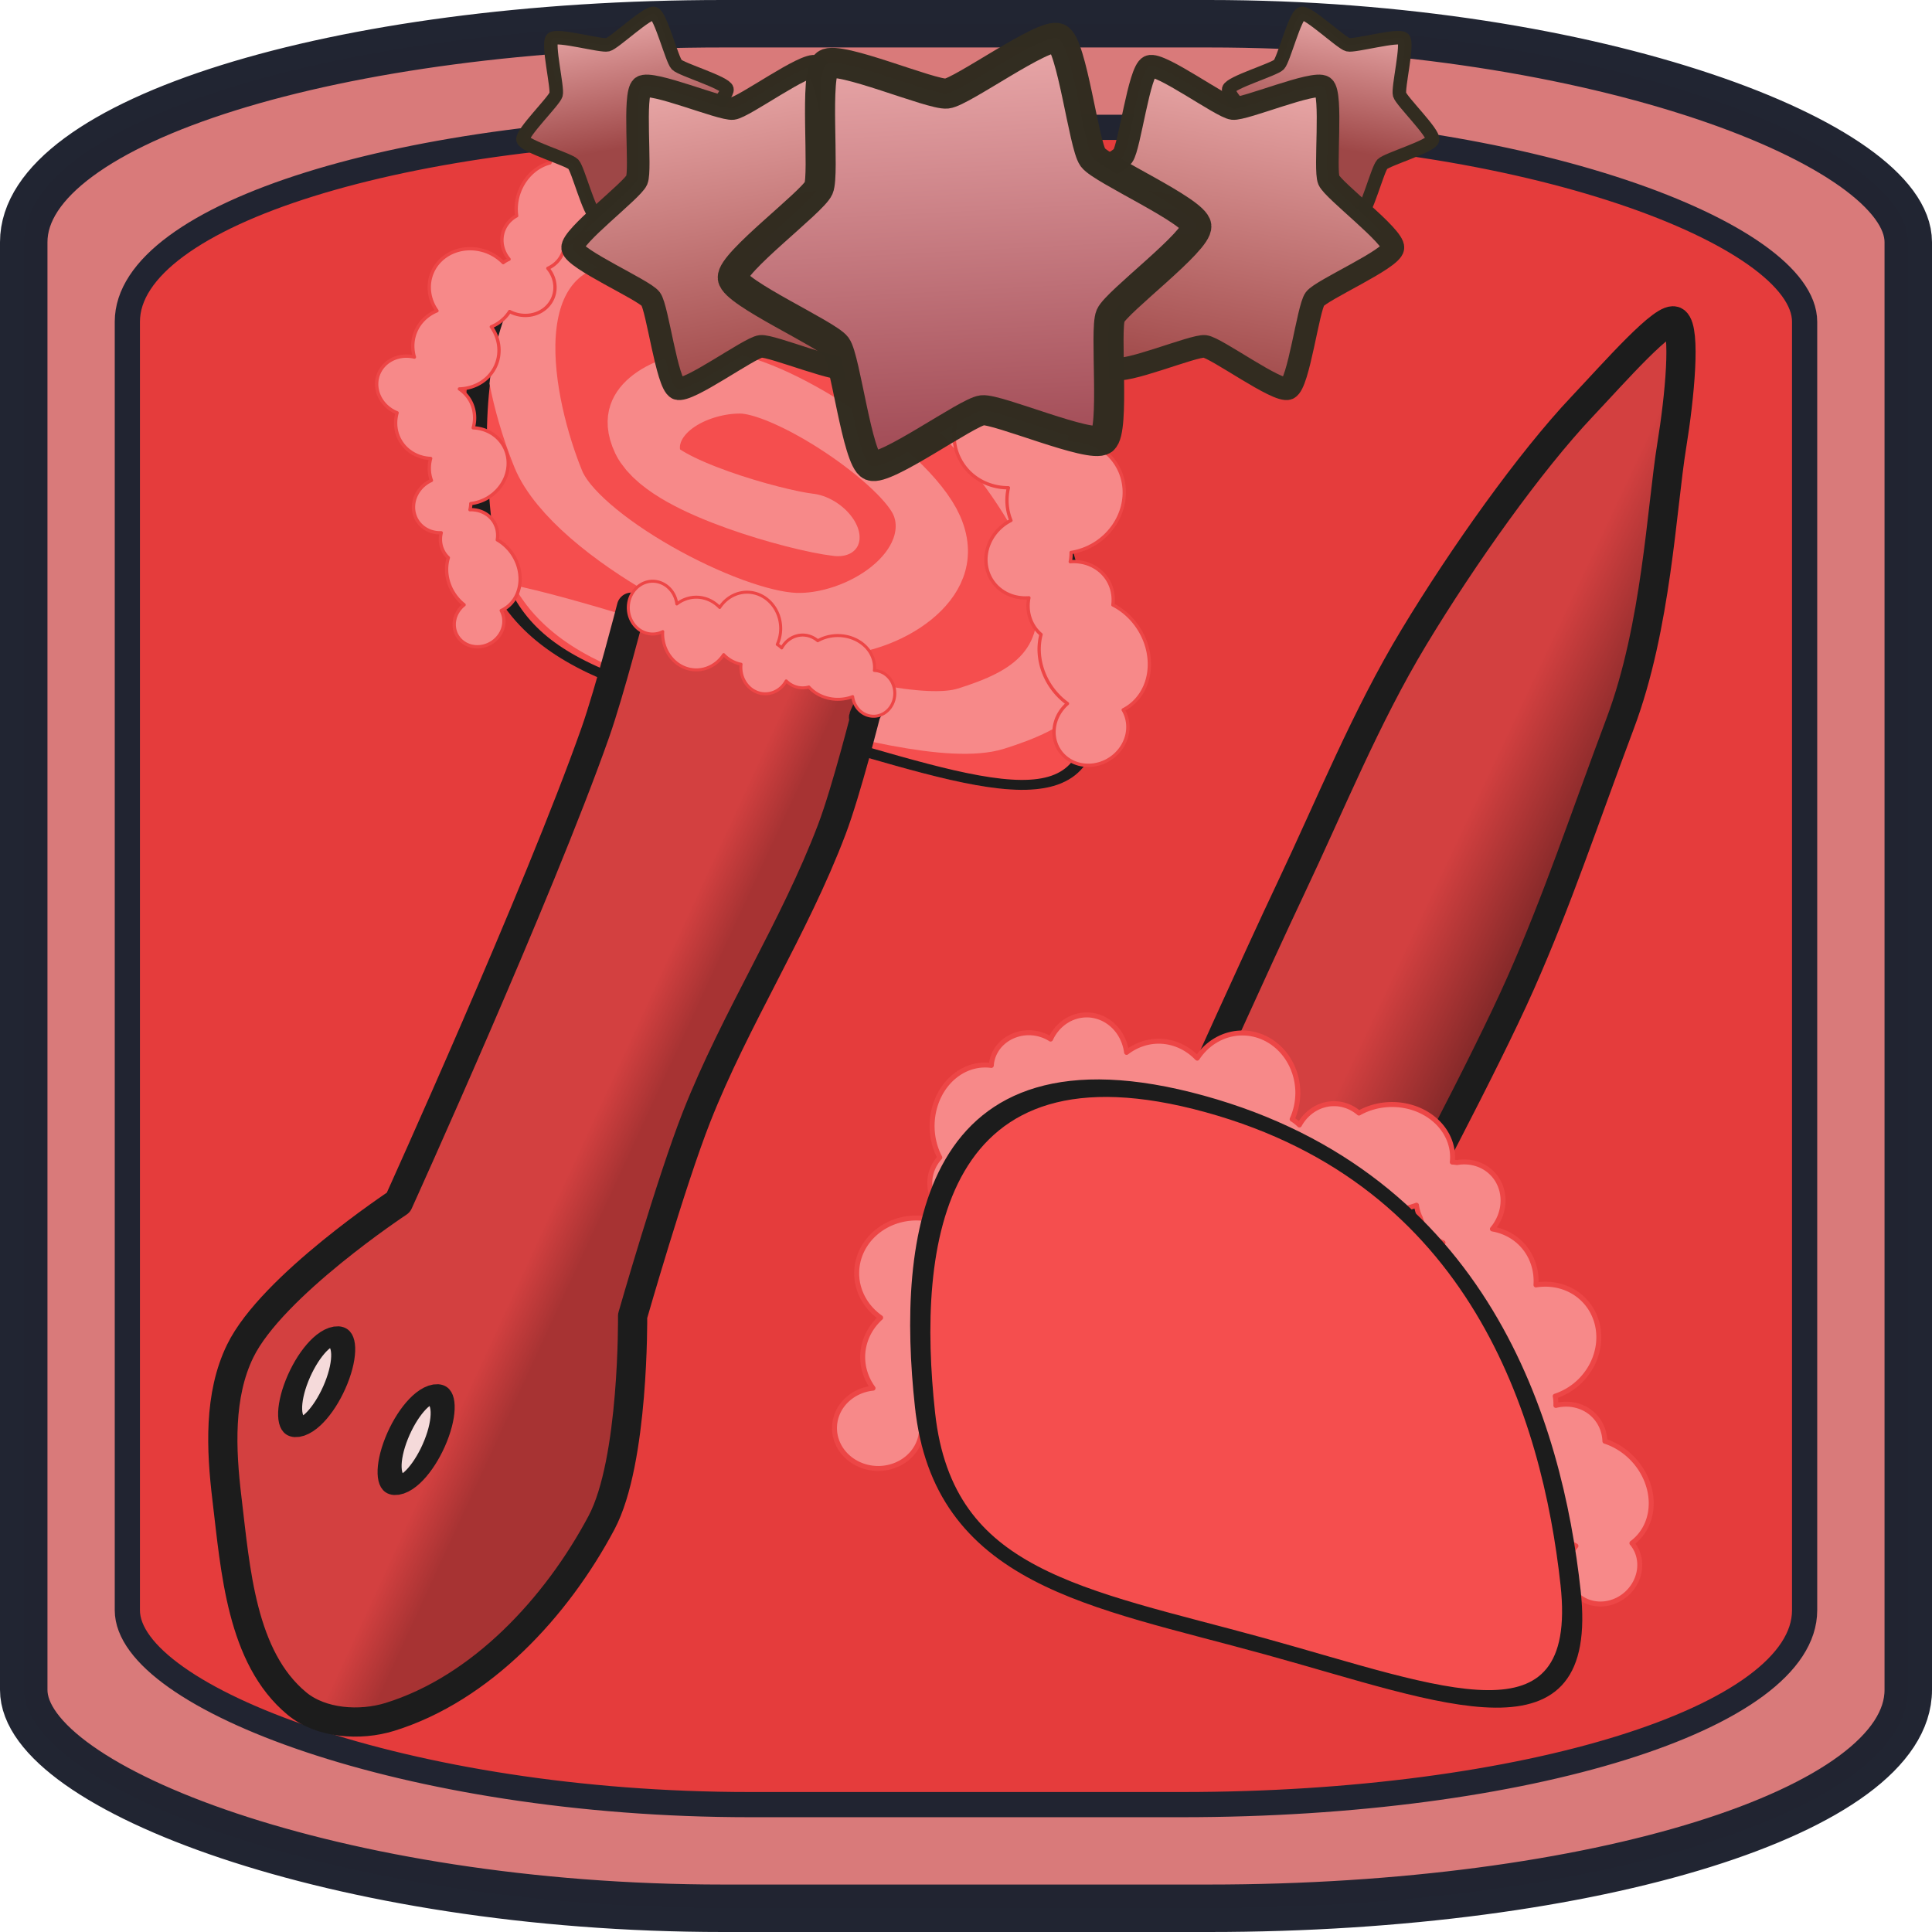 <?xml version="1.0" encoding="UTF-8" standalone="no"?>
<!-- Created with Inkscape (http://www.inkscape.org/) -->

<svg
   width="200"
   height="200"
   viewBox="0 0 52.917 52.917"
   version="1.1"
   id="svg1"
   inkscape:version="1.4.2 (f4327f4, 2025-05-13)"
   sodipodi:docname="Wormhole3.svg"
   xmlns:inkscape="http://www.inkscape.org/namespaces/inkscape"
   xmlns:sodipodi="http://sodipodi.sourceforge.net/DTD/sodipodi-0.dtd"
   xmlns:xlink="http://www.w3.org/1999/xlink"
   xmlns="http://www.w3.org/2000/svg"
   xmlns:svg="http://www.w3.org/2000/svg">
  <sodipodi:namedview
     id="namedview1"
     pagecolor="#ffffff"
     bordercolor="#000000"
     borderopacity="0.25"
     inkscape:showpageshadow="2"
     inkscape:pageopacity="0.0"
     inkscape:pagecheckerboard="0"
     inkscape:deskcolor="#d1d1d1"
     inkscape:document-units="mm"
     inkscape:zoom="4.543042"
     inkscape:cx="97.511755"
     inkscape:cy="47.87541"
     inkscape:window-width="3840"
     inkscape:window-height="2054"
     inkscape:window-x="-11"
     inkscape:window-y="-11"
     inkscape:window-maximized="1"
     inkscape:current-layer="layer1" />
  <defs
     id="defs1">
    <linearGradient
       id="linearGradient39"
       inkscape:collect="always">
      <stop
         style="stop-color:#f2b4b4;stop-opacity:1;"
         offset="0"
         id="stop38" />
      <stop
         style="stop-color:#9e4747;stop-opacity:1;"
         offset="0.696"
         id="stop39" />
    </linearGradient>
    <linearGradient
       id="linearGradient37"
       inkscape:collect="always">
      <stop
         style="stop-color:#f2b4b4;stop-opacity:1;"
         offset="0"
         id="stop36" />
      <stop
         style="stop-color:#9e4747;stop-opacity:1;"
         offset="0.696"
         id="stop37" />
    </linearGradient>
    <linearGradient
       id="linearGradient29"
       inkscape:collect="always">
      <stop
         style="stop-color:#f2b3b3;stop-opacity:1;"
         offset="0"
         id="stop28" />
      <stop
         style="stop-color:#9e4752;stop-opacity:1;"
         offset="1"
         id="stop29" />
    </linearGradient>
    <linearGradient
       id="linearGradient27"
       inkscape:collect="always">
      <stop
         style="stop-color:#f2b3b3;stop-opacity:1;"
         offset="0"
         id="stop26" />
      <stop
         style="stop-color:#9e4747;stop-opacity:1;"
         offset="1"
         id="stop27" />
    </linearGradient>
    <linearGradient
       id="linearGradient23"
       inkscape:collect="always">
      <stop
         style="stop-color:#f2b3b3;stop-opacity:1;"
         offset="0"
         id="stop23" />
      <stop
         style="stop-color:#9e4747;stop-opacity:1;"
         offset="1"
         id="stop24" />
    </linearGradient>
    <inkscape:path-effect
       effect="spiro"
       id="path-effect9"
       is_visible="true"
       lpeversion="1" />
    <inkscape:path-effect
       effect="spiro"
       id="path-effect8"
       is_visible="true"
       lpeversion="1" />
    <inkscape:path-effect
       effect="mirror_symmetry"
       start_point="17.255,9.245"
       end_point="17.255,29.301"
       center_point="17.255,19.273"
       id="path-effect5"
       is_visible="true"
       lpeversion="1.2"
       lpesatellites=""
       mode="free"
       discard_orig_path="false"
       fuse_paths="true"
       oposite_fuse="false"
       split_items="false"
       split_open="false"
       link_styles="false" />
    <inkscape:path-effect
       effect="mirror_symmetry"
       start_point="27.03,8.41"
       end_point="27.03,28.183"
       center_point="27.03,18.297"
       id="path-effect3"
       is_visible="true"
       lpeversion="1.2"
       lpesatellites=""
       mode="free"
       discard_orig_path="false"
       fuse_paths="false"
       oposite_fuse="false"
       split_items="false"
       split_open="false"
       link_styles="false" />
    <inkscape:path-effect
       effect="spiro"
       id="path-effect8-8"
       is_visible="true"
       lpeversion="1" />
    <inkscape:path-effect
       effect="spiro"
       id="path-effect8-0"
       is_visible="true"
       lpeversion="1" />
    <inkscape:path-effect
       effect="spiro"
       id="path-effect8-0-9"
       is_visible="true"
       lpeversion="1" />
    <inkscape:path-effect
       effect="spiro"
       id="path-effect8-8-6"
       is_visible="true"
       lpeversion="1" />
    <inkscape:path-effect
       effect="spiro"
       id="path-effect8-3"
       is_visible="true"
       lpeversion="1" />
    <linearGradient
       inkscape:collect="always"
       xlink:href="#linearGradient23"
       id="linearGradient24"
       x1="9.158"
       y1="0.654"
       x2="9.524"
       y2="7.639"
       gradientUnits="userSpaceOnUse" />
    <linearGradient
       inkscape:collect="always"
       xlink:href="#linearGradient29"
       id="linearGradient25"
       x1="9.158"
       y1="0.654"
       x2="9.524"
       y2="7.639"
       gradientUnits="userSpaceOnUse" />
    <linearGradient
       inkscape:collect="always"
       xlink:href="#linearGradient27"
       id="linearGradient26"
       x1="9.158"
       y1="0.654"
       x2="9.524"
       y2="7.639"
       gradientUnits="userSpaceOnUse" />
    <linearGradient
       inkscape:collect="always"
       xlink:href="#linearGradient37"
       id="linearGradient2"
       gradientUnits="userSpaceOnUse"
       x1="9.158"
       y1="0.654"
       x2="9.524"
       y2="7.639" />
    <linearGradient
       inkscape:collect="always"
       xlink:href="#linearGradient39"
       id="linearGradient36"
       gradientUnits="userSpaceOnUse"
       x1="9.158"
       y1="0.654"
       x2="9.524"
       y2="7.639" />
    <clipPath
       clipPathUnits="userSpaceOnUse"
       id="clipPath6">
      <path
         id="path6"
         style="fill:#f54e4e;fill-opacity:1;stroke:#1c1c1c;stroke-width:0;stroke-linecap:round;stroke-linejoin:round;stroke-dasharray:none;stroke-opacity:1"
         d="m 44.94,30.2 c -4e-6,7.91 -5.558,6.887 -12.455,6.887 -6.896,0 -12.519,1.022 -12.519,-6.887 -1e-6,-7.91 1.857,-18.505 12.487,-18.505 10.63,1e-6 12.487,10.596 12.487,18.505 z"
         sodipodi:nodetypes="ssszs" />
    </clipPath>
    <clipPath
       clipPathUnits="userSpaceOnUse"
       id="clipPath3">
      <path
         id="path3"
         style="fill:#d2f54e;fill-opacity:0.505;stroke:#1c1c1c;stroke-width:0;stroke-linecap:round;stroke-linejoin:round;stroke-dasharray:none;stroke-opacity:1"
         d="m 45.056,30.307 c 0,7.902 -5.589,6.88 -12.523,6.88 -6.934,0 -12.588,1.021 -12.588,-6.88 0,-7.902 1.868,-18.487 12.556,-18.487 10.688,0 12.556,10.585 12.556,18.487 z"
         sodipodi:nodetypes="ssszs" />
    </clipPath>
    <linearGradient
       inkscape:collect="always"
       xlink:href="#linearGradient7"
       id="linearGradient8"
       x1="9.724"
       y1="25.194"
       x2="23.463"
       y2="31.531"
       gradientUnits="userSpaceOnUse"
       gradientTransform="translate(-0.136,0.56)" />
    <linearGradient
       id="linearGradient7"
       inkscape:collect="always">
      <stop
         style="stop-color:#d34040;stop-opacity:1;"
         offset="0.552"
         id="stop7" />
      <stop
         style="stop-color:#a73333;stop-opacity:1;"
         offset="0.641"
         id="stop8" />
    </linearGradient>
    <linearGradient
       inkscape:collect="always"
       xlink:href="#linearGradient10"
       id="linearGradient11"
       x1="36.386"
       y1="19.42"
       x2="47.133"
       y2="24.498"
       gradientUnits="userSpaceOnUse"
       gradientTransform="translate(-0.136,0.56)" />
    <linearGradient
       id="linearGradient10"
       inkscape:collect="always">
      <stop
         style="stop-color:#d34040;stop-opacity:1;"
         offset="0.407"
         id="stop10" />
      <stop
         style="stop-color:#7a2626;stop-opacity:1;"
         offset="0.685"
         id="stop11" />
    </linearGradient>
    <clipPath
       clipPathUnits="userSpaceOnUse"
       id="clipPath18">
      <rect
         style="fill:#f5dada;fill-opacity:1;stroke:#212532;stroke-width:0.69;stroke-linejoin:round;stroke-miterlimit:8.2;stroke-dasharray:none;stroke-opacity:0.996"
         id="rect18"
         width="45.94"
         height="45.94"
         x="3.688"
         y="3.8"
         ry="5.324"
         rx="17.051" />
    </clipPath>
  </defs>
  <g
     inkscape:label="Ebene 1"
     inkscape:groupmode="layer"
     id="layer1"
     transform="translate(-0.2,-0.2)">
    <rect
       style="fill:#d97a7a;fill-opacity:1;stroke:#212532;stroke-width:1.3;stroke-linejoin:round;stroke-miterlimit:8.2;stroke-dasharray:none;stroke-opacity:0.996"
       id="rect1"
       width="51.617"
       height="51.617"
       x="0.85"
       y="0.85"
       ry="5.982"
       rx="19.158" />
    <rect
       style="fill:#e53c3c;fill-opacity:1;stroke:#212532;stroke-width:0.69;stroke-linejoin:round;stroke-miterlimit:8.2;stroke-dasharray:none;stroke-opacity:0.996"
       id="rect1-8"
       width="45.94"
       height="45.94"
       x="3.688"
       y="3.688"
       ry="5.324"
       rx="17.051" />
    <g
       id="g3"
       transform="matrix(0.689,0.19,0.062,0.569,-2.559,-6.844)"
       clip-path="url(#clipPath6)">
      <path
         id="path1"
         style="fill:#f54e4e;fill-opacity:1;stroke:#1c1c1c;stroke-width:2.097;stroke-linecap:round;stroke-linejoin:round;stroke-dasharray:none;stroke-opacity:1"
         d="m 45.411,30.526 c 0,8.128 -5.712,7.078 -12.799,7.078 -7.087,0 -12.865,1.051 -12.865,-7.078 0,-8.128 1.909,-19.017 12.832,-19.017 10.924,0 12.832,10.889 12.832,19.017 z"
         sodipodi:nodetypes="ssszs" />
      <path
         id="path2"
         style="fill:none;fill-rule:evenodd;stroke:#f78989;stroke-width:3.07;stroke-linecap:round;stroke-dasharray:none;stroke-opacity:1"
         d="m 34.49,26.258 c -1.655,0.328 -6.825,0.28 -7.363,-1.246 -0.697,-1.977 1.83,-4.292 3.762,-4.917 2.386,-0.772 7.482,1.824 8.192,4.16 0.849,2.793 -2.941,6.705 -5.684,7.499 -3.2,0.927 -9.864,-1.281 -10.742,-4.429 -1.005,-3.607 -1.745,-11.659 3.835,-13.488 3.868,-1.267 9.327,0.367 12.924,3.164 3.633,2.825 5.385,6.828 5.592,8.875 0.449,4.441 -1.878,6.564 -4.516,8.388 -3.877,2.68 -16.487,0.581 -20.887,1.431"
         sodipodi:nodetypes="csssssssssc"
         clip-path="url(#clipPath3)"
         transform="matrix(0.932,0,0,0.932,2.241,1.689)" />
    </g>
    <path
       style="fill:url(#linearGradient8);fill-opacity:1;stroke:#1c1c1c;stroke-width:0.8;stroke-linecap:round;stroke-linejoin:round;stroke-dasharray:none;stroke-opacity:1"
       d="m 24.254,19.097 c -0.655,1.276 -0.311,0.546 -0.311,0.546 0,0 -0.556,2.211 -0.959,3.274 -1.028,2.711 -2.641,5.173 -3.704,7.871 -0.7,1.778 -1.753,5.457 -1.753,5.457 0,0 0.044,3.976 -0.852,5.661 -1.231,2.315 -3.291,4.543 -5.795,5.319 -0.819,0.254 -1.886,0.183 -2.547,-0.364 -1.525,-1.263 -1.682,-3.656 -1.918,-5.622 -0.161,-1.341 -0.228,-2.821 0.364,-4.035 0.868,-1.781 4.333,-4.068 4.333,-4.068 0,0 3.845,-8.48 5.391,-12.865 0.397,-1.125 0.992,-3.44 0.992,-3.44"
       id="path4"
       sodipodi:nodetypes="ccaacaaaaacac" />
    <ellipse
       style="fill:#f5dada;fill-opacity:1;stroke:#1c1c1c;stroke-width:0.618;stroke-linecap:round;stroke-linejoin:round;stroke-dasharray:none;stroke-opacity:1"
       id="path5"
       cx="-23.531"
       cy="-39.382"
       rx="0.537"
       ry="1.324"
       transform="matrix(-0.998,-0.062,0.371,-0.929,0,0)" />
    <ellipse
       style="fill:#f5dada;fill-opacity:1;stroke:#1c1c1c;stroke-width:0.618;stroke-linecap:round;stroke-linejoin:round;stroke-dasharray:none;stroke-opacity:1"
       id="path5-4"
       cx="-26.814"
       cy="-40.87"
       rx="0.537"
       ry="1.324"
       transform="matrix(-0.998,-0.062,0.371,-0.929,0,0)"
       inkscape:label="path5-4" />
    <path
       style="fill:url(#linearGradient11);fill-opacity:1;stroke:#1c1c1c;stroke-width:0.8;stroke-linecap:round;stroke-linejoin:round;stroke-dasharray:none;stroke-opacity:1"
       d="m 32.873,30.391 c 0,0 1.76,-3.915 2.679,-5.854 1.094,-2.308 2.053,-4.693 3.373,-6.88 1.347,-2.232 3.183,-4.813 4.608,-6.32 0.892,-0.944 2.286,-2.542 2.552,-2.331 0.296,0.234 0.121,2.065 -0.095,3.391 -0.28,1.72 -0.418,4.966 -1.411,7.611 -1.012,2.695 -1.701,4.798 -2.73,7.124 -0.997,2.254 -3.329,6.603 -3.329,6.603 l -2.633,-1.711 z"
       id="path7"
       sodipodi:nodetypes="caassssaccc" />
    <path
       d="m 29.962,27.999 a 1.103,1.193 0 0 0 -0.987,0.661 1.035,0.957 1.523 0 0 -0.565,-0.173 1.035,0.957 1.523 0 0 -1.058,0.895 1.44,1.658 1.523 0 0 -0.137,-0.011 1.44,1.658 1.523 0 0 -1.484,1.619 1.44,1.658 1.523 0 0 0.21,0.913 1.193,1.103 1.523 0 0 -0.275,0.676 1.193,1.103 1.523 0 0 0.558,0.962 1.193,1.103 1.523 0 0 -0.163,0.195 1.643,1.519 1.523 0 0 -0.713,-0.175 1.643,1.519 1.523 0 0 -1.683,1.475 1.643,1.519 1.523 0 0 0.656,1.255 1.643,1.519 1.523 0 0 -0.492,1.045 1.643,1.519 1.523 0 0 0.283,0.886 1.193,1.103 1.523 0 0 -1.055,1.064 v 5.17e-4 a 1.193,1.103 1.523 0 0 1.163,1.134 1.193,1.103 1.523 0 0 1.222,-1.071 1.193,1.103 1.523 0 0 -0.096,-0.457 1.643,1.519 1.523 0 0 0.085,0.007 1.643,1.519 1.523 0 0 1.683,-1.475 1.643,1.519 1.523 0 0 -0.656,-1.255 1.643,1.519 1.523 0 0 0.455,-0.774 1.193,1.103 1.523 0 0 0.142,0.012 1.193,1.103 1.523 0 0 1.222,-1.071 1.193,1.103 1.523 0 0 -0.558,-0.962 1.193,1.103 1.523 0 0 0.333,-0.733 1.193,1.103 1.523 0 0 -0.032,-0.282 1.44,1.658 1.523 0 0 0.592,-1.294 1.44,1.658 1.523 0 0 -0.104,-0.673 1.035,0.957 1.523 0 0 0.685,-0.349 1.103,1.193 0 0 0 0.77,0.339 1.103,1.193 0 0 0 0.455,-0.108 1.519,1.643 0 0 0 -0.005,0.086 1.519,1.643 0 0 0 1.519,1.643 1.519,1.643 0 0 0 1.237,-0.689 1.519,1.643 0 0 0 0.785,0.434 1.103,1.193 0 0 0 -0.008,0.143 1.103,1.193 0 0 0 1.103,1.193 1.103,1.193 0 0 0 0.946,-0.583 1.103,1.193 0 0 0 0.742,0.313 1.103,1.193 0 0 0 0.281,-0.039 1.658,1.44 0 0 0 1.309,0.557 1.658,1.44 0 0 0 0.67,-0.122 0.957,1.035 0 0 0 0.106,0.347 1.103,1.193 47.445 0 0 0.233,0.42 1.103,1.193 47.445 0 0 0.388,0.261 1.519,1.643 47.445 0 0 -0.067,0.055 1.519,1.643 47.445 0 0 -0.183,2.23 1.519,1.643 47.445 0 0 1.345,0.445 1.519,1.643 47.445 0 0 0.211,0.872 1.103,1.193 47.445 0 0 -0.111,0.09 1.103,1.193 47.445 0 0 -0.133,1.619 1.103,1.193 47.445 0 0 1.069,0.303 1.103,1.193 47.445 0 0 0.271,0.758 1.103,1.193 47.445 0 0 0.22,0.18 1.658,1.44 47.445 0 0 0.475,1.342 1.658,1.44 47.445 0 0 0.543,0.41 0.957,1.035 47.445 0 0 -0.013,1.298 0.957,1.035 47.445 0 0 1.409,0.005 0.957,1.035 47.445 0 0 0.138,-1.379 1.658,1.44 47.445 0 0 0.106,-0.087 1.658,1.44 47.445 0 0 -0.06,-2.195 1.658,1.44 47.445 0 0 -0.786,-0.51 1.103,1.193 47.445 0 0 -0.273,-0.677 1.103,1.193 47.445 0 0 -1.07,-0.303 1.103,1.193 47.445 0 0 -0.018,-0.254 1.519,1.643 47.445 0 0 0.634,-0.371 1.519,1.643 47.445 0 0 0.183,-2.23 1.519,1.643 47.445 0 0 -1.344,-0.445 1.519,1.643 47.445 0 0 -0.374,-1.094 1.519,1.643 47.445 0 0 -0.819,-0.439 1.103,1.193 47.445 0 0 0.018,-1.498 h -5.17e-4 a 1.103,1.193 47.445 0 0 -0.991,-0.321 0.957,1.035 0 0 0 -0.125,-0.013 1.658,1.44 0 0 0 0.007,-0.137 1.658,1.44 0 0 0 -1.657,-1.44 1.658,1.44 0 0 0 -0.907,0.234 1.103,1.193 0 0 0 -0.684,-0.257 1.103,1.193 0 0 0 -0.947,0.583 1.103,1.193 0 0 0 -0.199,-0.158 1.519,1.643 0 0 0 0.156,-0.718 1.519,1.643 0 0 0 -1.519,-1.643 1.519,1.643 0 0 0 -1.237,0.689 1.519,1.643 0 0 0 -1.058,-0.464 1.519,1.643 0 0 0 -0.877,0.306 1.103,1.193 0 0 0 -1.092,-1.026 z"
       style="fill:#f78989;stroke:#ed4646;stroke-width:0.136;stroke-linecap:round;stroke-linejoin:round"
       id="path15" />
    <g
       id="g3-1"
       transform="matrix(0.689,0.19,0.062,0.569,10.038,17.698)">
      <path
         id="path1-1"
         style="fill:#f54e4e;fill-opacity:1;stroke:#1c1c1c;stroke-width:0.8;stroke-linecap:round;stroke-linejoin:round;stroke-dasharray:none;stroke-opacity:1"
         d="m 45.411,30.526 c 0,8.128 -5.712,7.078 -12.799,7.078 -7.087,0 -12.865,1.051 -12.865,-7.078 0,-8.128 1.909,-19.017 12.832,-19.017 10.924,0 12.832,10.889 12.832,19.017 z"
         sodipodi:nodetypes="ssszs" />
    </g>
    <ellipse
       style="fill:#f78989;fill-opacity:1;stroke:#1c1c1c;stroke-width:0;stroke-linecap:round;stroke-linejoin:round;stroke-dasharray:none;stroke-opacity:1"
       id="path11-1-9-2"
       cx="22.207"
       cy="17.956"
       rx="0.81"
       ry="0.876" />
    <path
       d="m 18.077,16.12 a 0.669,0.723 0 0 0 -0.668,0.723 0.669,0.723 0 0 0 0.668,0.723 0.669,0.723 0 0 0 0.276,-0.066 0.921,0.996 0 0 0 -0.003,0.052 0.921,0.996 0 0 0 0.921,0.996 0.921,0.996 0 0 0 0.75,-0.418 0.921,0.996 0 0 0 0.476,0.263 0.669,0.723 0 0 0 -0.005,0.087 0.669,0.723 0 0 0 0.668,0.723 0.669,0.723 0 0 0 0.574,-0.353 0.669,0.723 0 0 0 0.449,0.19 0.669,0.723 0 0 0 0.171,-0.024 1.005,0.873 0 0 0 0.794,0.338 1.005,0.873 0 0 0 0.406,-0.074 0.58,0.627 0 0 0 0.574,0.538 0.58,0.627 0 0 0 0.58,-0.627 0.58,0.627 0 0 0 -0.559,-0.627 1.005,0.873 0 0 0 0.004,-0.083 1.005,0.873 0 0 0 -1.005,-0.873 1.005,0.873 0 0 0 -0.55,0.142 0.669,0.723 0 0 0 -0.414,-0.156 0.669,0.723 0 0 0 -0.574,0.353 0.669,0.723 0 0 0 -0.121,-0.096 0.921,0.996 0 0 0 0.094,-0.435 0.921,0.996 0 0 0 -0.921,-0.996 0.921,0.996 0 0 0 -0.75,0.418 0.921,0.996 0 0 0 -0.642,-0.281 0.921,0.996 0 0 0 -0.532,0.185 0.669,0.723 0 0 0 -0.662,-0.622 z"
       style="fill:#f78989;stroke:#ed4646;stroke-width:0.082;stroke-linecap:round;stroke-linejoin:round;stroke-dasharray:none;stroke-opacity:1"
       id="path12" />
    <path
       d="m 16.422,3.356 a 1.103,1.193 0 0 0 -1.023,0.746 1.046,1.204 21.261 0 0 -0.831,0.774 1.046,1.204 21.261 0 0 -0.081,0.675 0.866,0.801 21.261 0 0 -0.353,0.395 0.866,0.801 21.261 0 0 0.145,0.794 0.866,0.801 21.261 0 0 -0.16,0.093 1.193,1.103 21.261 0 0 -0.444,-0.294 1.193,1.103 21.261 0 0 -1.512,0.595 1.193,1.103 21.261 0 0 0.141,1.019 1.193,1.103 21.261 0 0 -0.593,0.594 1.193,1.103 21.261 0 0 -0.067,0.434 1.193,1.103 21.261 0 0 0.042,0.24 0.866,0.801 21.261 0 0 -0.168,-0.025 0.866,0.801 21.261 0 0 -0.814,0.494 0.866,0.801 21.261 0 0 0.508,1.057 1.019,1.102 59.118 0 0 0.096,0.775 1.019,1.102 59.118 0 0 0.823,0.475 1.019,1.102 59.118 0 0 0.021,0.602 0.74,0.8 59.118 0 0 -0.085,0.044 0.74,0.8 59.118 0 0 -0.307,1.046 0.74,0.8 59.118 0 0 0.661,0.344 0.74,0.8 59.118 0 0 0.075,0.535 0.74,0.8 59.118 0 0 0.12,0.148 1.113,0.966 59.118 0 0 0.13,0.946 1.113,0.966 59.118 0 0 0.301,0.343 0.642,0.694 59.118 0 0 -0.185,0.851 0.642,0.694 59.118 0 0 0.925,0.194 0.642,0.694 59.118 0 0 0.278,-0.887 1.113,0.966 59.118 0 0 0.082,-0.043 1.113,0.966 59.118 0 0 0.258,-1.451 1.113,0.966 59.118 0 0 -0.448,-0.442 0.74,0.8 59.118 0 0 -0.087,-0.482 0.74,0.8 59.118 0 0 -0.662,-0.344 0.74,0.8 59.118 0 0 0.023,-0.169 1.019,1.102 59.118 0 0 0.467,-0.158 1.019,1.102 59.118 0 0 0.423,-1.441 1.019,1.102 59.118 0 0 -0.823,-0.475 1.019,1.102 59.118 0 0 -0.098,-0.769 1.019,1.102 59.118 0 0 -0.281,-0.296 1.193,1.103 21.261 0 0 1.015,-0.683 1.193,1.103 21.261 0 0 -0.141,-1.019 1.193,1.103 21.261 0 0 0.501,-0.418 0.866,0.801 21.261 0 0 0.095,0.043 0.866,0.801 21.261 0 0 1.098,-0.433 0.866,0.801 21.261 0 0 -0.145,-0.794 0.866,0.801 21.261 0 0 0.407,-0.419 0.866,0.801 21.261 0 0 0.048,-0.201 1.046,1.204 21.261 0 0 0.676,-0.635 1.103,1.193 0 0 0 0.405,-0.106 1.519,1.643 0 0 0 -0.005,0.086 1.519,1.643 0 0 0 1.519,1.643 1.519,1.643 0 0 0 1.237,-0.689 1.519,1.643 0 0 0 0.785,0.434 1.103,1.193 0 0 0 -0.009,0.143 1.103,1.193 0 0 0 1.103,1.193 1.103,1.193 0 0 0 0.947,-0.583 1.103,1.193 0 0 0 0.742,0.313 1.103,1.193 0 0 0 0.281,-0.04 1.658,1.44 0 0 0 1.309,0.557 1.658,1.44 0 0 0 0.67,-0.122 0.957,1.035 0 0 0 0.947,0.888 0.957,1.035 0 0 0 0.405,-0.098 1.103,1.193 56.687 0 0 0.163,0.456 1.103,1.193 56.687 0 0 0.341,0.321 1.519,1.643 56.687 0 0 -0.074,0.043 1.519,1.643 56.687 0 0 -0.538,2.172 1.519,1.643 56.687 0 0 1.255,0.655 1.519,1.643 56.687 0 0 0.069,0.895 1.103,1.193 56.687 0 0 -0.124,0.071 1.103,1.193 56.687 0 0 -0.391,1.577 1.103,1.193 56.687 0 0 1.007,0.471 1.103,1.193 56.687 0 0 0.145,0.792 1.103,1.193 56.687 0 0 0.188,0.213 1.658,1.44 56.687 0 0 0.254,1.4 1.658,1.44 56.687 0 0 0.47,0.492 0.957,1.035 56.687 0 0 -0.222,1.278 0.957,1.035 56.687 0 0 1.39,0.232 0.957,1.035 56.687 0 0 0.358,-1.338 1.658,1.44 56.687 0 0 0.118,-0.069 1.658,1.44 56.687 0 0 0.294,-2.177 1.658,1.44 56.687 0 0 -0.694,-0.629 1.103,1.193 56.687 0 0 -0.161,-0.712 1.103,1.193 56.687 0 0 -1.007,-0.471 1.103,1.193 56.687 0 0 0.023,-0.253 1.519,1.643 56.687 0 0 0.685,-0.264 1.519,1.643 56.687 0 0 0.538,-2.171 1.519,1.643 56.687 0 0 -1.255,-0.655 1.519,1.643 56.687 0 0 -0.193,-1.139 A 1.519,1.643 56.687 0 0 28.707,9.979 1.103,1.193 56.687 0 0 28.965,8.503 1.103,1.193 56.687 0 0 27.363,8.237 1.103,1.193 56.687 0 0 27.346,8.248 0.957,1.035 0 0 0 26.438,7.387 1.658,1.44 0 0 0 26.445,7.25 1.658,1.44 0 0 0 24.787,5.809 1.658,1.44 0 0 0 23.88,6.044 1.103,1.193 0 0 0 23.197,5.787 1.103,1.193 0 0 0 22.25,6.37 1.103,1.193 0 0 0 22.051,6.212 1.519,1.643 0 0 0 22.206,5.494 1.519,1.643 0 0 0 20.687,3.851 1.519,1.643 0 0 0 19.45,4.541 1.519,1.643 0 0 0 18.392,4.076 1.519,1.643 0 0 0 17.514,4.382 1.103,1.193 0 0 0 16.422,3.356 Z"
       style="fill:#f78989;stroke:#ed4646;stroke-width:0.091;stroke-linecap:round;stroke-linejoin:round"
       id="path16"
       clip-path="url(#clipPath18)"
       transform="translate(-0.136,0.56)" />
    <path
       sodipodi:type="star"
       style="fill:url(#linearGradient36);fill-opacity:1;fill-rule:nonzero;stroke:#322d21;stroke-width:0.443;stroke-linejoin:round;stroke-miterlimit:8.2;stroke-opacity:0.996"
       id="path1-5-7-01"
       inkscape:flatsided="false"
       sodipodi:sides="6"
       sodipodi:cx="9.3473988"
       sodipodi:cy="4.4553022"
       sodipodi:r1="3.4362388"
       sodipodi:r2="2.3474281"
       sodipodi:arg1="0.9357696"
       sodipodi:arg2="1.4593684"
       inkscape:rounded="0.12173243"
       inkscape:randomized="0"
       d="M 11.386,7.222 C 11.206,7.354 9.83,6.763 9.608,6.788 9.387,6.813 8.175,7.693 7.971,7.604 7.767,7.515 7.59,6.027 7.458,5.848 7.325,5.669 5.957,5.059 5.932,4.837 5.908,4.616 7.107,3.719 7.197,3.515 7.286,3.311 7.13,1.821 7.309,1.689 7.488,1.557 8.865,2.147 9.086,2.122 9.308,2.098 10.52,1.218 10.724,1.307 c 0.204,0.089 0.381,1.577 0.513,1.756 0.132,0.179 1.5,0.789 1.525,1.01 0.025,0.221 -1.175,1.118 -1.264,1.322 -0.089,0.204 0.067,1.694 -0.112,1.826 z"
       inkscape:transform-center-x="-0.22750034"
       inkscape:transform-center-y="-0.58914029"
       transform="matrix(-0.83,-0.11,-0.11,0.83,44.894,0.664)" />
    <path
       sodipodi:type="star"
       style="fill:url(#linearGradient2);fill-opacity:1;fill-rule:nonzero;stroke:#322d21;stroke-width:0.443;stroke-linejoin:round;stroke-miterlimit:8.2;stroke-opacity:0.996"
       id="path1-5-7-01-0"
       inkscape:flatsided="false"
       sodipodi:sides="6"
       sodipodi:cx="9.3473988"
       sodipodi:cy="4.4553022"
       sodipodi:r1="3.4362388"
       sodipodi:r2="2.3474281"
       sodipodi:arg1="0.9357696"
       sodipodi:arg2="1.4593684"
       inkscape:rounded="0.12173243"
       inkscape:randomized="0"
       d="M 11.386,7.222 C 11.206,7.354 9.83,6.763 9.608,6.788 9.387,6.813 8.175,7.693 7.971,7.604 7.767,7.515 7.59,6.027 7.458,5.848 7.325,5.669 5.957,5.059 5.932,4.837 5.908,4.616 7.107,3.719 7.197,3.515 7.286,3.311 7.13,1.821 7.309,1.689 7.488,1.557 8.865,2.147 9.086,2.122 9.308,2.098 10.52,1.218 10.724,1.307 c 0.204,0.089 0.381,1.577 0.513,1.756 0.132,0.179 1.5,0.789 1.525,1.01 0.025,0.221 -1.175,1.118 -1.264,1.322 -0.089,0.204 0.067,1.694 -0.112,1.826 z"
       inkscape:transform-center-x="0.22750042"
       inkscape:transform-center-y="-0.58914029"
       transform="matrix(0.83,-0.11,0.11,0.83,9.07,0.664)" />
    <path
       sodipodi:type="star"
       style="fill:url(#linearGradient26);fill-rule:nonzero;stroke:#322d21;stroke-width:0.443;stroke-linejoin:round;stroke-miterlimit:8.2;stroke-opacity:0.996"
       id="path1-5-7"
       inkscape:flatsided="false"
       sodipodi:sides="6"
       sodipodi:cx="9.3473988"
       sodipodi:cy="4.4553022"
       sodipodi:r1="3.4362388"
       sodipodi:r2="2.3474281"
       sodipodi:arg1="0.9357696"
       sodipodi:arg2="1.4593684"
       inkscape:rounded="0.12173243"
       inkscape:randomized="0"
       d="M 11.386,7.222 C 11.206,7.354 9.83,6.763 9.608,6.788 9.387,6.813 8.175,7.693 7.971,7.604 7.767,7.515 7.59,6.027 7.458,5.848 7.325,5.669 5.957,5.059 5.932,4.837 5.908,4.616 7.107,3.719 7.197,3.515 7.286,3.311 7.13,1.821 7.309,1.689 7.488,1.557 8.865,2.147 9.086,2.122 9.308,2.098 10.52,1.218 10.724,1.307 c 0.204,0.089 0.381,1.577 0.513,1.756 0.132,0.179 1.5,0.789 1.525,1.01 0.025,0.221 -1.175,1.118 -1.264,1.322 -0.089,0.204 0.067,1.694 -0.112,1.826 z"
       inkscape:transform-center-x="-0.40228222"
       inkscape:transform-center-y="-0.88235234"
       transform="matrix(1.361,0.316,-0.316,1.361,22.27,-2.587)" />
    <path
       sodipodi:type="star"
       style="fill:url(#linearGradient24);fill-opacity:1;fill-rule:nonzero;stroke:#322d21;stroke-width:0.443;stroke-linejoin:round;stroke-miterlimit:8.2;stroke-opacity:0.996"
       id="path1-5-7-0"
       inkscape:flatsided="false"
       sodipodi:sides="6"
       sodipodi:cx="9.3473988"
       sodipodi:cy="4.4553022"
       sodipodi:r1="3.4362388"
       sodipodi:r2="2.3474281"
       sodipodi:arg1="0.9357696"
       sodipodi:arg2="1.4593684"
       inkscape:rounded="0.12173243"
       inkscape:randomized="0"
       d="M 11.386,7.222 C 11.206,7.354 9.83,6.763 9.608,6.788 9.387,6.813 8.175,7.693 7.971,7.604 7.767,7.515 7.59,6.027 7.458,5.848 7.325,5.669 5.957,5.059 5.932,4.837 5.908,4.616 7.107,3.719 7.197,3.515 7.286,3.311 7.13,1.821 7.309,1.689 7.488,1.557 8.865,2.147 9.086,2.122 9.308,2.098 10.52,1.218 10.724,1.307 c 0.204,0.089 0.381,1.577 0.513,1.756 0.132,0.179 1.5,0.789 1.525,1.01 0.025,0.221 -1.175,1.118 -1.264,1.322 -0.089,0.204 0.067,1.694 -0.112,1.826 z"
       inkscape:transform-center-x="0.402282"
       inkscape:transform-center-y="-0.88235234"
       transform="matrix(-1.361,0.316,0.316,1.361,31.967,-2.587)" />
    <path
       sodipodi:type="star"
       style="fill:url(#linearGradient25);fill-rule:nonzero;stroke:#322d21;stroke-width:0.443;stroke-linejoin:round;stroke-miterlimit:8.2;stroke-opacity:0.996"
       id="path1-5-9"
       inkscape:flatsided="false"
       sodipodi:sides="6"
       sodipodi:cx="9.3473988"
       sodipodi:cy="4.4553022"
       sodipodi:r1="3.4362388"
       sodipodi:r2="2.3474281"
       sodipodi:arg1="0.9357696"
       sodipodi:arg2="1.4593684"
       inkscape:rounded="0.12173243"
       inkscape:randomized="0"
       d="M 11.386,7.222 C 11.206,7.354 9.83,6.763 9.608,6.788 9.387,6.813 8.175,7.693 7.971,7.604 7.767,7.515 7.59,6.027 7.458,5.848 7.325,5.669 5.957,5.059 5.932,4.837 5.908,4.616 7.107,3.719 7.197,3.515 7.286,3.311 7.13,1.821 7.309,1.689 7.488,1.557 8.865,2.147 9.086,2.122 9.308,2.098 10.52,1.218 10.724,1.307 c 0.204,0.089 0.381,1.577 0.513,1.756 0.132,0.179 1.5,0.789 1.525,1.01 0.025,0.221 -1.175,1.118 -1.264,1.322 -0.089,0.204 0.067,1.694 -0.112,1.826 z"
       inkscape:transform-center-x="0.12486617"
       inkscape:transform-center-y="-1.571608"
       transform="matrix(1.859,0,0,1.859,9.243,-1.182)" />
  </g>
</svg>
